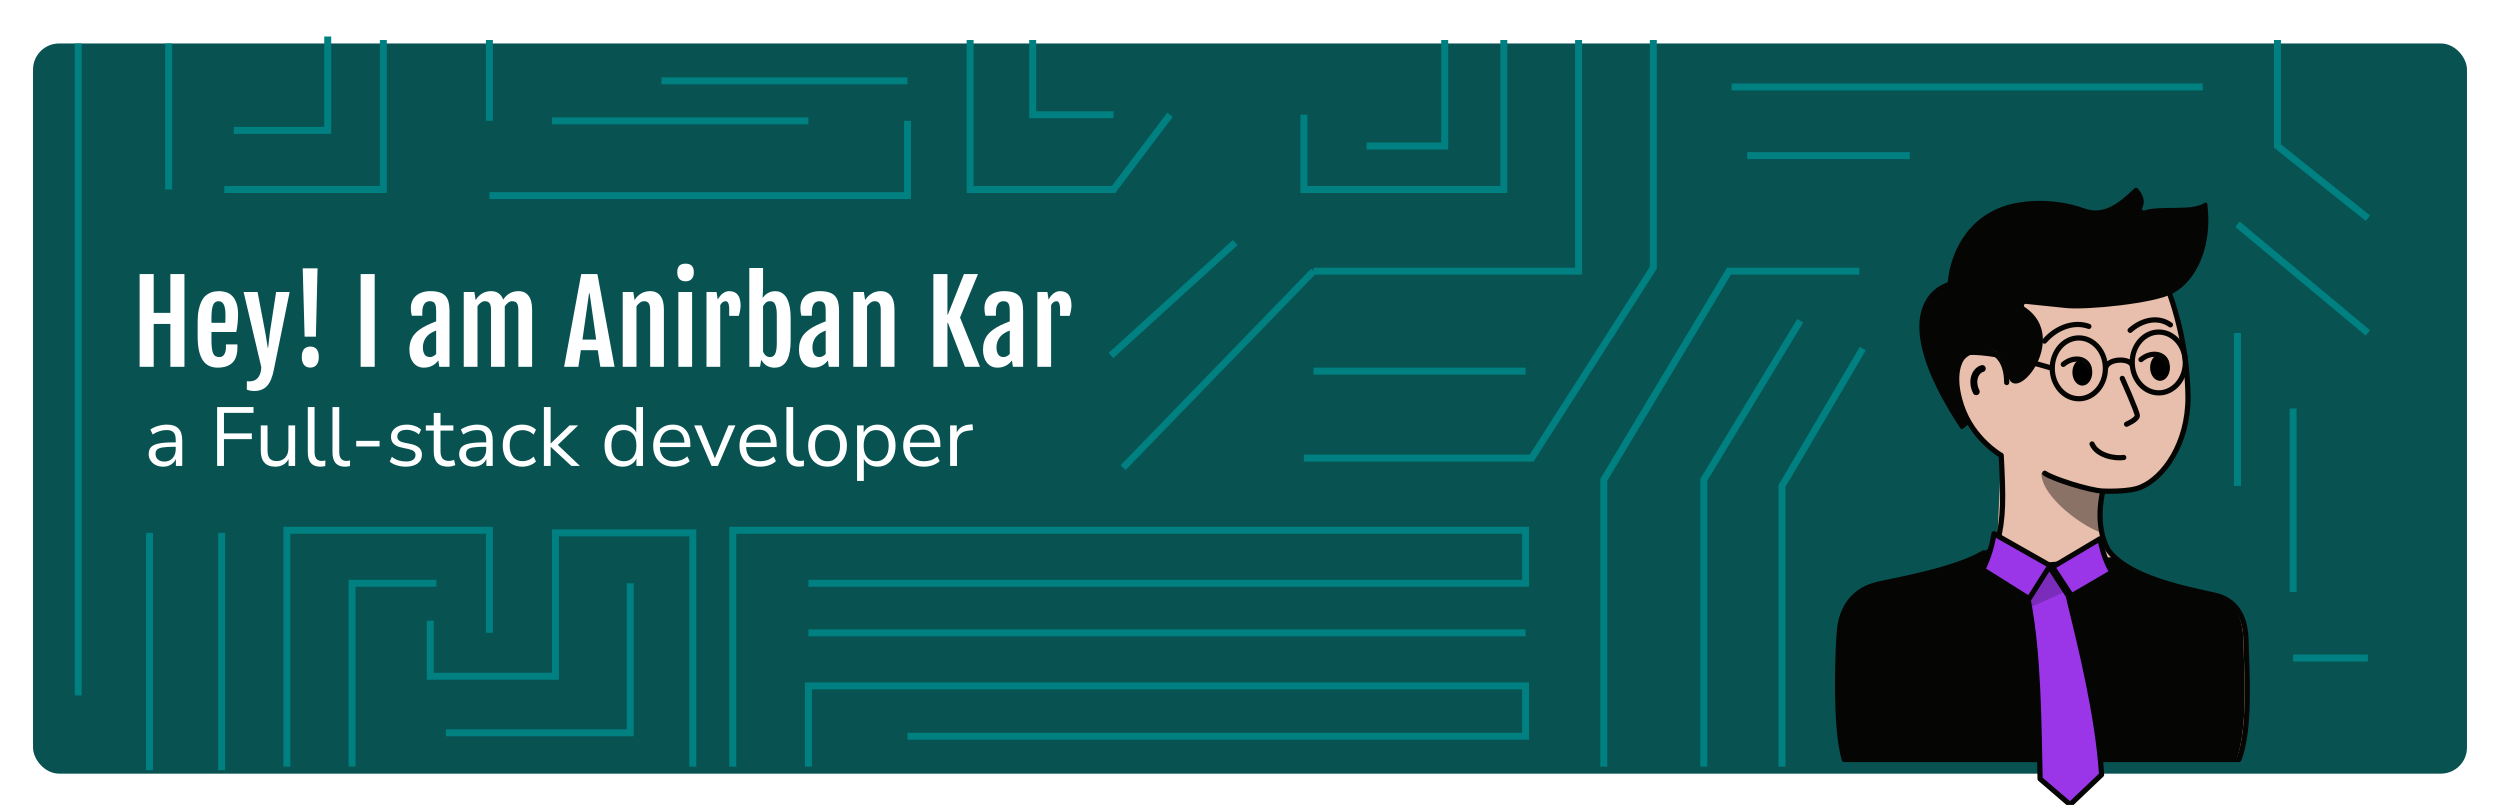 <svg width="1438" height="463" viewBox="0 0 1438 463" fill="none" xmlns="http://www.w3.org/2000/svg">
<g clip-path="url(#clip0_22_2)">
<g filter="url(#filter0_d_22_2)">
<rect x="19" y="22" width="1400" height="420" rx="15" fill="#085252"/>
</g>
<path d="M1287 129L1362 191.5M1287 191.5V279.5M1319 235V340.5M1319 378.5H1362M996 50H1267M247.5 357V389H319.5V306.5H398.5V441M1071.5 200.5L1025 279.5V441" stroke="#008080" stroke-width="4"/>
<path d="M188.5 21V75H134.5" stroke="#008080" stroke-width="4"/>
<path d="M93.922 268.432C92.322 268.432 90.882 268.128 89.602 267.52C88.354 266.88 87.362 266.016 86.626 264.928C85.89 263.84 85.522 262.624 85.522 261.28C85.522 259.584 85.954 258.24 86.818 257.248C87.714 256.256 89.17 255.552 91.186 255.136C93.234 254.688 96.018 254.464 99.538 254.464H101.074V252.976C101.074 250.992 100.658 249.568 99.826 248.704C99.026 247.808 97.73 247.36 95.938 247.36C94.53 247.36 93.17 247.568 91.858 247.984C90.546 248.368 89.202 249.008 87.826 249.904L86.482 247.072C87.698 246.208 89.17 245.52 90.898 245.008C92.658 244.496 94.338 244.24 95.938 244.24C98.946 244.24 101.17 244.976 102.61 246.448C104.082 247.92 104.818 250.208 104.818 253.312V268H101.17V263.968C100.562 265.344 99.618 266.432 98.338 267.232C97.09 268.032 95.618 268.432 93.922 268.432ZM94.546 265.504C96.466 265.504 98.034 264.848 99.25 263.536C100.466 262.192 101.074 260.496 101.074 258.448V257.008H99.586C96.994 257.008 94.946 257.136 93.442 257.392C91.97 257.616 90.93 258.032 90.322 258.64C89.746 259.216 89.458 260.016 89.458 261.04C89.458 262.352 89.906 263.424 90.802 264.256C91.73 265.088 92.978 265.504 94.546 265.504ZM124.887 268V234.16H145.815V237.472H128.823V249.28H144.855V252.592H128.823V268H124.887ZM158.396 268.432C152.796 268.432 149.996 265.344 149.996 259.168V244.672H153.884V259.12C153.884 261.2 154.3 262.736 155.132 263.728C155.996 264.72 157.34 265.216 159.164 265.216C161.148 265.216 162.764 264.56 164.012 263.248C165.26 261.904 165.884 260.128 165.884 257.92V244.672H169.772V268H165.98V264.064C165.244 265.472 164.204 266.56 162.86 267.328C161.548 268.064 160.06 268.432 158.396 268.432ZM184.198 268.432C181.83 268.432 180.038 267.744 178.822 266.368C177.638 264.96 177.046 262.928 177.046 260.272V234.16H180.934V259.984C180.934 263.408 182.294 265.12 185.014 265.12C185.814 265.12 186.534 265.024 187.174 264.832L187.078 268.096C186.086 268.32 185.126 268.432 184.198 268.432ZM198.402 268.432C196.034 268.432 194.242 267.744 193.026 266.368C191.842 264.96 191.25 262.928 191.25 260.272V234.16H195.138V259.984C195.138 263.408 196.498 265.12 199.218 265.12C200.018 265.12 200.738 265.024 201.378 264.832L201.282 268.096C200.29 268.32 199.33 268.432 198.402 268.432ZM204.886 256.816V253.6H218.326V256.816H204.886ZM233.387 268.432C231.563 268.432 229.835 268.176 228.203 267.664C226.571 267.152 225.227 266.432 224.171 265.504L225.419 262.768C226.571 263.696 227.835 264.384 229.211 264.832C230.619 265.248 232.043 265.456 233.483 265.456C235.307 265.456 236.683 265.12 237.611 264.448C238.539 263.776 239.003 262.864 239.003 261.712C239.003 260.816 238.699 260.112 238.091 259.6C237.483 259.056 236.523 258.64 235.211 258.352L230.843 257.392C226.875 256.528 224.891 254.48 224.891 251.248C224.891 249.136 225.723 247.44 227.387 246.16C229.083 244.88 231.291 244.24 234.011 244.24C235.611 244.24 237.131 244.496 238.571 245.008C240.043 245.488 241.259 246.208 242.219 247.168L240.923 249.904C239.995 249.04 238.907 248.384 237.659 247.936C236.443 247.456 235.227 247.216 234.011 247.216C232.219 247.216 230.859 247.568 229.931 248.272C229.003 248.976 228.539 249.904 228.539 251.056C228.539 252.848 229.723 254 232.091 254.512L236.459 255.424C238.507 255.872 240.059 256.592 241.115 257.584C242.171 258.544 242.699 259.856 242.699 261.52C242.699 263.664 241.851 265.36 240.155 266.608C238.459 267.824 236.203 268.432 233.387 268.432ZM257.75 268.432C254.998 268.432 252.934 267.712 251.558 266.272C250.182 264.8 249.494 262.688 249.494 259.936V247.696H244.934V244.672H249.494V237.52H253.382V244.672H260.774V247.696H253.382V259.552C253.382 261.376 253.766 262.768 254.534 263.728C255.302 264.656 256.55 265.12 258.278 265.12C258.79 265.12 259.302 265.056 259.814 264.928C260.326 264.8 260.79 264.672 261.206 264.544L261.878 267.52C261.462 267.744 260.854 267.952 260.054 268.144C259.254 268.336 258.486 268.432 257.75 268.432ZM272.515 268.432C270.915 268.432 269.475 268.128 268.195 267.52C266.947 266.88 265.955 266.016 265.219 264.928C264.483 263.84 264.115 262.624 264.115 261.28C264.115 259.584 264.547 258.24 265.411 257.248C266.307 256.256 267.763 255.552 269.779 255.136C271.827 254.688 274.611 254.464 278.131 254.464H279.667V252.976C279.667 250.992 279.251 249.568 278.419 248.704C277.619 247.808 276.323 247.36 274.531 247.36C273.123 247.36 271.763 247.568 270.451 247.984C269.139 248.368 267.795 249.008 266.419 249.904L265.075 247.072C266.291 246.208 267.763 245.52 269.491 245.008C271.251 244.496 272.931 244.24 274.531 244.24C277.539 244.24 279.763 244.976 281.203 246.448C282.675 247.92 283.411 250.208 283.411 253.312V268H279.763V263.968C279.155 265.344 278.211 266.432 276.931 267.232C275.683 268.032 274.211 268.432 272.515 268.432ZM273.139 265.504C275.059 265.504 276.627 264.848 277.843 263.536C279.059 262.192 279.667 260.496 279.667 258.448V257.008H278.179C275.587 257.008 273.539 257.136 272.035 257.392C270.563 257.616 269.523 258.032 268.915 258.64C268.339 259.216 268.051 260.016 268.051 261.04C268.051 262.352 268.499 263.424 269.395 264.256C270.323 265.088 271.571 265.504 273.139 265.504ZM300.513 268.432C298.177 268.432 296.161 267.936 294.465 266.944C292.769 265.92 291.457 264.496 290.529 262.672C289.633 260.816 289.185 258.656 289.185 256.192C289.185 252.48 290.193 249.568 292.209 247.456C294.225 245.312 296.993 244.24 300.513 244.24C301.953 244.24 303.377 244.496 304.785 245.008C306.193 245.52 307.361 246.24 308.289 247.168L306.945 250C306.017 249.104 304.993 248.448 303.873 248.032C302.785 247.616 301.745 247.408 300.753 247.408C298.321 247.408 296.449 248.176 295.137 249.712C293.825 251.216 293.169 253.392 293.169 256.24C293.169 259.024 293.825 261.232 295.137 262.864C296.449 264.464 298.321 265.264 300.753 265.264C301.745 265.264 302.785 265.056 303.873 264.64C304.993 264.224 306.017 263.552 306.945 262.624L308.289 265.456C307.361 266.384 306.177 267.12 304.737 267.664C303.329 268.176 301.921 268.432 300.513 268.432ZM312.843 268V234.16H316.731V255.04H316.827L327.627 244.672H332.571L320.859 255.904L333.579 268H328.635L316.827 257.056H316.731V268H312.843ZM358.051 268.432C355.971 268.432 354.147 267.936 352.579 266.944C351.043 265.952 349.843 264.56 348.979 262.768C348.147 260.944 347.731 258.8 347.731 256.336C347.731 253.84 348.147 251.696 348.979 249.904C349.843 248.08 351.043 246.688 352.579 245.728C354.147 244.736 355.971 244.24 358.051 244.24C359.875 244.24 361.475 244.64 362.851 245.44C364.259 246.24 365.299 247.344 365.971 248.752V234.16H369.859V268H366.067V263.728C365.395 265.2 364.355 266.352 362.947 267.184C361.539 268.016 359.907 268.432 358.051 268.432ZM358.867 265.312C361.043 265.312 362.787 264.544 364.099 263.008C365.411 261.44 366.067 259.216 366.067 256.336C366.067 253.424 365.411 251.2 364.099 249.664C362.787 248.128 361.043 247.36 358.867 247.36C356.659 247.36 354.899 248.128 353.587 249.664C352.307 251.2 351.667 253.424 351.667 256.336C351.667 259.216 352.307 261.44 353.587 263.008C354.899 264.544 356.659 265.312 358.867 265.312ZM387.668 268.432C383.988 268.432 381.076 267.36 378.932 265.216C376.788 263.04 375.716 260.096 375.716 256.384C375.716 253.984 376.196 251.872 377.156 250.048C378.116 248.192 379.428 246.768 381.092 245.776C382.788 244.752 384.74 244.24 386.948 244.24C390.116 244.24 392.596 245.264 394.388 247.312C396.18 249.328 397.076 252.112 397.076 255.664V257.152H379.508C379.636 259.808 380.404 261.84 381.812 263.248C383.22 264.624 385.172 265.312 387.668 265.312C389.076 265.312 390.42 265.104 391.7 264.688C392.98 264.24 394.196 263.52 395.348 262.528L396.692 265.264C395.636 266.256 394.292 267.04 392.66 267.616C391.028 268.16 389.364 268.432 387.668 268.432ZM387.044 247.12C384.836 247.12 383.092 247.808 381.812 249.184C380.532 250.56 379.78 252.368 379.556 254.608H393.716C393.62 252.24 392.996 250.4 391.844 249.088C390.724 247.776 389.124 247.12 387.044 247.12ZM409.285 268L399.253 244.672H403.477L411.205 263.584L419.029 244.672H423.013L412.933 268H409.285ZM437.308 268.432C433.628 268.432 430.716 267.36 428.572 265.216C426.428 263.04 425.356 260.096 425.356 256.384C425.356 253.984 425.836 251.872 426.796 250.048C427.756 248.192 429.068 246.768 430.732 245.776C432.428 244.752 434.38 244.24 436.588 244.24C439.756 244.24 442.236 245.264 444.028 247.312C445.82 249.328 446.716 252.112 446.716 255.664V257.152H429.148C429.276 259.808 430.044 261.84 431.452 263.248C432.86 264.624 434.812 265.312 437.308 265.312C438.716 265.312 440.06 265.104 441.34 264.688C442.62 264.24 443.836 263.52 444.988 262.528L446.332 265.264C445.276 266.256 443.932 267.04 442.3 267.616C440.668 268.16 439.004 268.432 437.308 268.432ZM436.684 247.12C434.476 247.12 432.732 247.808 431.452 249.184C430.172 250.56 429.42 252.368 429.196 254.608H443.356C443.26 252.24 442.636 250.4 441.484 249.088C440.364 247.776 438.764 247.12 436.684 247.12ZM459.495 268.432C457.127 268.432 455.335 267.744 454.119 266.368C452.935 264.96 452.343 262.928 452.343 260.272V234.16H456.231V259.984C456.231 263.408 457.591 265.12 460.311 265.12C461.111 265.12 461.831 265.024 462.471 264.832L462.375 268.096C461.383 268.32 460.423 268.432 459.495 268.432ZM476.008 268.432C473.736 268.432 471.768 267.936 470.104 266.944C468.44 265.952 467.144 264.56 466.216 262.768C465.32 260.944 464.872 258.8 464.872 256.336C464.872 253.872 465.32 251.744 466.216 249.952C467.144 248.128 468.44 246.72 470.104 245.728C471.768 244.736 473.736 244.24 476.008 244.24C478.248 244.24 480.2 244.736 481.864 245.728C483.56 246.72 484.856 248.128 485.752 249.952C486.68 251.744 487.144 253.872 487.144 256.336C487.144 258.8 486.68 260.944 485.752 262.768C484.856 264.56 483.56 265.952 481.864 266.944C480.2 267.936 478.248 268.432 476.008 268.432ZM476.008 265.312C478.184 265.312 479.928 264.544 481.24 263.008C482.552 261.44 483.208 259.216 483.208 256.336C483.208 253.424 482.552 251.2 481.24 249.664C479.928 248.128 478.184 247.36 476.008 247.36C473.8 247.36 472.04 248.128 470.728 249.664C469.448 251.2 468.808 253.424 468.808 256.336C468.808 259.216 469.448 261.44 470.728 263.008C472.04 264.544 473.8 265.312 476.008 265.312ZM492.984 276.64V244.672H496.776V248.848C497.48 247.408 498.52 246.288 499.896 245.488C501.304 244.656 502.936 244.24 504.792 244.24C506.872 244.24 508.68 244.736 510.216 245.728C511.784 246.688 512.984 248.08 513.816 249.904C514.68 251.696 515.112 253.84 515.112 256.336C515.112 258.8 514.68 260.944 513.816 262.768C512.984 264.56 511.784 265.952 510.216 266.944C508.68 267.936 506.872 268.432 504.792 268.432C503 268.432 501.4 268.032 499.992 267.232C498.584 266.432 497.544 265.328 496.872 263.92V276.64H492.984ZM503.976 265.312C506.152 265.312 507.896 264.544 509.208 263.008C510.52 261.44 511.176 259.216 511.176 256.336C511.176 253.424 510.52 251.2 509.208 249.664C507.896 248.128 506.152 247.36 503.976 247.36C501.8 247.36 500.056 248.128 498.744 249.664C497.432 251.2 496.776 253.424 496.776 256.336C496.776 259.216 497.432 261.44 498.744 263.008C500.056 264.544 501.8 265.312 503.976 265.312ZM531.48 268.432C527.8 268.432 524.888 267.36 522.744 265.216C520.6 263.04 519.528 260.096 519.528 256.384C519.528 253.984 520.008 251.872 520.968 250.048C521.928 248.192 523.24 246.768 524.904 245.776C526.6 244.752 528.552 244.24 530.76 244.24C533.928 244.24 536.408 245.264 538.2 247.312C539.992 249.328 540.888 252.112 540.888 255.664V257.152H523.32C523.448 259.808 524.216 261.84 525.624 263.248C527.032 264.624 528.984 265.312 531.48 265.312C532.888 265.312 534.232 265.104 535.512 264.688C536.792 264.24 538.008 263.52 539.16 262.528L540.504 265.264C539.448 266.256 538.104 267.04 536.472 267.616C534.84 268.16 533.176 268.432 531.48 268.432ZM530.856 247.12C528.648 247.12 526.904 247.808 525.624 249.184C524.344 250.56 523.592 252.368 523.368 254.608H537.528C537.432 252.24 536.808 250.4 535.656 249.088C534.536 247.776 532.936 247.12 530.856 247.12ZM546.515 268V244.672H550.307V248.848C551.555 246.032 554.115 244.48 557.987 244.192L559.379 244.048L559.667 247.408L557.219 247.696C555.011 247.888 553.331 248.592 552.179 249.808C551.027 250.992 550.451 252.624 550.451 254.704V268H546.515Z" fill="white"/>
<path d="M80.312 157.625H88.406V179.969H98V157.625H106.094V211H98V186.344H88.406V211H80.312V157.625ZM125.188 211.469C123.333 211.469 121.688 211.125 120.25 210.438C118.833 209.75 117.635 208.677 116.656 207.219C115.677 205.76 114.938 203.896 114.438 201.625C113.938 199.333 113.688 196.583 113.688 193.375V185.25C113.688 182.521 113.885 180.188 114.281 178.25C114.698 176.292 115.229 174.656 115.875 173.344C116.542 172.01 117.302 170.958 118.156 170.188C119.031 169.417 119.927 168.833 120.844 168.438C121.76 168.021 122.667 167.76 123.562 167.656C124.479 167.531 125.323 167.469 126.094 167.469C127.51 167.469 128.875 167.688 130.188 168.125C131.5 168.542 132.656 169.271 133.656 170.312C134.656 171.333 135.448 172.708 136.031 174.438C136.635 176.167 136.938 178.323 136.938 180.906C136.938 181.781 136.906 182.667 136.844 183.562C136.802 184.458 136.74 185.344 136.656 186.219C136.573 187.073 136.458 187.906 136.312 188.719C136.188 189.531 136.052 190.281 135.906 190.969H121.625V195.344C121.625 197.219 121.698 198.802 121.844 200.094C121.99 201.365 122.229 202.396 122.562 203.188C122.917 203.958 123.385 204.521 123.969 204.875C124.573 205.208 125.323 205.375 126.219 205.375C126.698 205.375 127.167 205.281 127.625 205.094C128.083 204.885 128.479 204.552 128.812 204.094C129.167 203.635 129.448 203.031 129.656 202.281C129.865 201.51 129.969 200.562 129.969 199.438V198.094H136.562V199.75C136.562 203.833 135.583 206.812 133.625 208.688C131.688 210.542 128.875 211.469 125.188 211.469ZM129.562 185.656C129.583 185.427 129.604 185.125 129.625 184.75C129.646 184.354 129.656 183.948 129.656 183.531C129.677 183.115 129.688 182.708 129.688 182.312C129.688 181.896 129.688 181.542 129.688 181.25C129.688 178.417 129.354 176.375 128.688 175.125C128.021 173.875 127.031 173.25 125.719 173.25C125.031 173.25 124.427 173.417 123.906 173.75C123.385 174.062 122.958 174.604 122.625 175.375C122.292 176.125 122.042 177.125 121.875 178.375C121.708 179.625 121.625 181.177 121.625 183.031V185.656H129.562ZM142 219.281C143.188 219.448 144.281 219.406 145.281 219.156C146.281 218.927 147.135 218.479 147.844 217.812C148.573 217.146 149.146 216.26 149.562 215.156C150 214.073 150.25 212.771 150.312 211.25L140.125 167.969H148.156L152.688 191.781L154 200H154.25L155.156 191.781L158.812 167.969H166.594L157.531 212.594C157.135 214.656 156.625 216.458 156 218C155.396 219.542 154.635 220.823 153.719 221.844C152.823 222.865 151.75 223.625 150.5 224.125C149.25 224.646 147.792 224.906 146.125 224.906C144.771 224.906 143.385 224.646 141.969 224.125L142 219.281ZM174.125 154.344H182.656L181.688 193.656H175.219L174.125 154.344ZM173.594 205.469C173.594 203.281 174.031 201.719 174.906 200.781C175.781 199.823 176.969 199.344 178.469 199.344C180.031 199.344 181.24 199.844 182.094 200.844C182.948 201.844 183.375 203.385 183.375 205.469C183.375 207.365 182.938 208.833 182.062 209.875C181.208 210.917 180 211.438 178.438 211.438C176.958 211.438 175.781 210.938 174.906 209.938C174.031 208.917 173.594 207.427 173.594 205.469ZM207.438 157.625H215.531V211H207.438V157.625ZM243.812 211.469C242.479 211.469 241.292 211.208 240.25 210.688C239.229 210.146 238.365 209.417 237.656 208.5C236.948 207.583 236.406 206.5 236.031 205.25C235.677 203.979 235.5 202.604 235.5 201.125C235.5 199.354 235.719 197.781 236.156 196.406C236.594 195.031 237.229 193.792 238.062 192.688C238.917 191.583 239.969 190.583 241.219 189.688C242.469 188.771 243.917 187.906 245.562 187.094C246.354 186.698 247.24 186.302 248.219 185.906C249.219 185.49 250.104 185.135 250.875 184.844V179.156C250.875 178.323 250.844 177.552 250.781 176.844C250.719 176.115 250.562 175.49 250.312 174.969C250.083 174.427 249.729 174.01 249.25 173.719C248.771 173.406 248.115 173.25 247.281 173.25C246.719 173.25 246.167 173.354 245.625 173.562C245.104 173.771 244.635 174.125 244.219 174.625C243.823 175.125 243.5 175.792 243.25 176.625C243.021 177.458 242.906 178.49 242.906 179.719V181.594H236.875C236.688 180.781 236.542 180.042 236.438 179.375C236.354 178.688 236.312 178.01 236.312 177.344C236.312 175.74 236.583 174.323 237.125 173.094C237.688 171.865 238.458 170.833 239.438 170C240.438 169.167 241.625 168.542 243 168.125C244.375 167.688 245.885 167.469 247.531 167.469C249.677 167.469 251.458 167.708 252.875 168.188C254.292 168.646 255.417 169.344 256.25 170.281C257.104 171.219 257.698 172.396 258.031 173.812C258.385 175.229 258.562 176.885 258.562 178.781V211H252.688L252.125 207.312C251.271 208.542 250.125 209.542 248.688 210.312C247.271 211.083 245.646 211.469 243.812 211.469ZM247.312 205.375C247.979 205.375 248.625 205.208 249.25 204.875C249.896 204.521 250.438 204.094 250.875 203.594V190.125C250.458 190.292 249.99 190.49 249.469 190.719C248.948 190.948 248.385 191.25 247.781 191.625C247.219 191.979 246.667 192.406 246.125 192.906C245.583 193.406 245.094 194 244.656 194.688C244.24 195.375 243.896 196.156 243.625 197.031C243.375 197.885 243.25 198.844 243.25 199.906C243.25 201.552 243.573 202.875 244.219 203.875C244.865 204.875 245.896 205.375 247.312 205.375ZM266.75 167.969H272.875L273.562 172.562V172.594C274.188 171.615 274.854 170.802 275.562 170.156C276.271 169.49 277 168.958 277.75 168.562C278.521 168.167 279.302 167.885 280.094 167.719C280.906 167.552 281.708 167.469 282.5 167.469C284.188 167.469 285.615 167.875 286.781 168.688C287.948 169.5 288.833 170.719 289.438 172.344C290.062 171.406 290.719 170.625 291.406 170C292.115 169.375 292.844 168.875 293.594 168.5C294.344 168.125 295.104 167.865 295.875 167.719C296.646 167.552 297.427 167.469 298.219 167.469C300.719 167.469 302.646 168.354 304 170.125C305.375 171.875 306.062 174.51 306.062 178.031V211H298.156V178.312C298.156 177.375 298.083 176.583 297.938 175.938C297.792 175.292 297.573 174.771 297.281 174.375C296.99 173.979 296.615 173.698 296.156 173.531C295.698 173.344 295.146 173.25 294.5 173.25C293.771 173.25 293.042 173.521 292.312 174.062C291.583 174.583 290.917 175.312 290.312 176.25C290.333 176.438 290.344 176.625 290.344 176.812C290.344 177 290.344 177.188 290.344 177.375V211H282.438V178.312C282.438 177.375 282.365 176.583 282.219 175.938C282.073 175.292 281.854 174.771 281.562 174.375C281.271 173.979 280.896 173.698 280.438 173.531C279.979 173.344 279.427 173.25 278.781 173.25C278.073 173.25 277.354 173.51 276.625 174.031C275.896 174.552 275.24 175.271 274.656 176.188V211H266.75V167.969ZM334.312 157.625H343.625L353.5 211H345.312L343.844 201.438H334.094L332.688 211H324.469L334.312 157.625ZM342.906 195.344L339.156 168.75H338.812L335.031 195.344H342.906ZM358.188 167.969H364.281L365 172.562V172.594C365.625 171.615 366.292 170.802 367 170.156C367.729 169.49 368.479 168.958 369.25 168.562C370.021 168.167 370.802 167.885 371.594 167.719C372.406 167.552 373.208 167.469 374 167.469C376.521 167.469 378.458 168.354 379.812 170.125C381.188 171.875 381.875 174.51 381.875 178.031V211H373.969V178.312C373.969 176.417 373.677 175.104 373.094 174.375C372.51 173.625 371.656 173.25 370.531 173.25C369.74 173.25 368.948 173.51 368.156 174.031C367.385 174.552 366.698 175.271 366.094 176.188V211H358.188V167.969ZM394.281 161.812C392.823 161.812 391.667 161.375 390.812 160.5C389.979 159.625 389.562 158.344 389.562 156.656C389.562 155.719 389.667 154.938 389.875 154.312C390.104 153.667 390.417 153.156 390.812 152.781C391.229 152.385 391.729 152.104 392.312 151.938C392.896 151.75 393.562 151.656 394.312 151.656C395.875 151.656 397.062 152.052 397.875 152.844C398.688 153.635 399.094 154.906 399.094 156.656C399.094 158.281 398.677 159.552 397.844 160.469C397.031 161.365 395.844 161.812 394.281 161.812ZM390.188 167.969H398.094V211H390.188V167.969ZM406.375 167.969H412.156L412.844 172.344C413.719 170.719 414.719 169.5 415.844 168.688C416.99 167.875 418.156 167.469 419.344 167.469C421.615 167.469 423.292 168.167 424.375 169.562C425.458 170.958 426 173.052 426 175.844C426 176.198 425.969 176.625 425.906 177.125C425.865 177.604 425.792 178.115 425.688 178.656C425.604 179.177 425.49 179.708 425.344 180.25C425.219 180.771 425.083 181.25 424.938 181.688H419.438V177.688C419.438 176.812 419.375 176.094 419.25 175.531C419.146 174.969 419 174.521 418.812 174.188C418.625 173.833 418.406 173.594 418.156 173.469C417.906 173.323 417.635 173.25 417.344 173.25C416.719 173.25 416.135 173.458 415.594 173.875C415.073 174.271 414.635 174.833 414.281 175.562V211H406.375V167.969ZM431 154.156H438.906V165.625L438.656 171.312L438.688 171.344C439.042 170.844 439.448 170.365 439.906 169.906C440.385 169.448 440.917 169.042 441.5 168.688C442.104 168.312 442.76 168.021 443.469 167.812C444.198 167.604 444.99 167.5 445.844 167.5C446.281 167.5 446.802 167.542 447.406 167.625C448.031 167.708 448.667 167.917 449.312 168.25C449.979 168.583 450.635 169.083 451.281 169.75C451.948 170.396 452.531 171.292 453.031 172.438C453.552 173.583 453.969 175.01 454.281 176.719C454.615 178.427 454.781 180.5 454.781 182.938V195.969C454.781 198.406 454.615 200.479 454.281 202.188C453.969 203.896 453.552 205.333 453.031 206.5C452.51 207.646 451.917 208.552 451.25 209.219C450.583 209.885 449.906 210.385 449.219 210.719C448.531 211.052 447.865 211.26 447.219 211.344C446.573 211.448 446.01 211.5 445.531 211.5C444.531 211.5 443.625 211.375 442.812 211.125C442.021 210.875 441.312 210.542 440.688 210.125C440.083 209.688 439.542 209.198 439.062 208.656C438.604 208.115 438.198 207.562 437.844 207L437.188 211H431V154.156ZM438.906 202.281C439.073 202.677 439.271 203.062 439.5 203.438C439.75 203.812 440.031 204.146 440.344 204.438C440.656 204.708 441.021 204.938 441.438 205.125C441.854 205.292 442.323 205.375 442.844 205.375C443.427 205.375 443.958 205.271 444.438 205.062C444.917 204.833 445.333 204.438 445.688 203.875C446.042 203.292 446.312 202.49 446.5 201.469C446.708 200.448 446.812 199.135 446.812 197.531V181.062C446.812 179.458 446.708 178.156 446.5 177.156C446.312 176.135 446.042 175.333 445.688 174.75C445.354 174.167 444.948 173.771 444.469 173.562C443.99 173.354 443.458 173.25 442.875 173.25C441.896 173.25 441.083 173.542 440.438 174.125C439.812 174.688 439.302 175.365 438.906 176.156V202.281ZM467.875 211.469C466.542 211.469 465.354 211.208 464.312 210.688C463.292 210.146 462.427 209.417 461.719 208.5C461.01 207.583 460.469 206.5 460.094 205.25C459.74 203.979 459.562 202.604 459.562 201.125C459.562 199.354 459.781 197.781 460.219 196.406C460.656 195.031 461.292 193.792 462.125 192.688C462.979 191.583 464.031 190.583 465.281 189.688C466.531 188.771 467.979 187.906 469.625 187.094C470.417 186.698 471.302 186.302 472.281 185.906C473.281 185.49 474.167 185.135 474.938 184.844V179.156C474.938 178.323 474.906 177.552 474.844 176.844C474.781 176.115 474.625 175.49 474.375 174.969C474.146 174.427 473.792 174.01 473.312 173.719C472.833 173.406 472.177 173.25 471.344 173.25C470.781 173.25 470.229 173.354 469.688 173.562C469.167 173.771 468.698 174.125 468.281 174.625C467.885 175.125 467.562 175.792 467.312 176.625C467.083 177.458 466.969 178.49 466.969 179.719V181.594H460.938C460.75 180.781 460.604 180.042 460.5 179.375C460.417 178.688 460.375 178.01 460.375 177.344C460.375 175.74 460.646 174.323 461.188 173.094C461.75 171.865 462.521 170.833 463.5 170C464.5 169.167 465.688 168.542 467.062 168.125C468.438 167.688 469.948 167.469 471.594 167.469C473.74 167.469 475.521 167.708 476.938 168.188C478.354 168.646 479.479 169.344 480.312 170.281C481.167 171.219 481.76 172.396 482.094 173.812C482.448 175.229 482.625 176.885 482.625 178.781V211H476.75L476.188 207.312C475.333 208.542 474.188 209.542 472.75 210.312C471.333 211.083 469.708 211.469 467.875 211.469ZM471.375 205.375C472.042 205.375 472.688 205.208 473.312 204.875C473.958 204.521 474.5 204.094 474.938 203.594V190.125C474.521 190.292 474.052 190.49 473.531 190.719C473.01 190.948 472.448 191.25 471.844 191.625C471.281 191.979 470.729 192.406 470.188 192.906C469.646 193.406 469.156 194 468.719 194.688C468.302 195.375 467.958 196.156 467.688 197.031C467.438 197.885 467.312 198.844 467.312 199.906C467.312 201.552 467.635 202.875 468.281 203.875C468.927 204.875 469.958 205.375 471.375 205.375ZM490.812 167.969H496.906L497.625 172.562V172.594C498.25 171.615 498.917 170.802 499.625 170.156C500.354 169.49 501.104 168.958 501.875 168.562C502.646 168.167 503.427 167.885 504.219 167.719C505.031 167.552 505.833 167.469 506.625 167.469C509.146 167.469 511.083 168.354 512.438 170.125C513.812 171.875 514.5 174.51 514.5 178.031V211H506.594V178.312C506.594 176.417 506.302 175.104 505.719 174.375C505.135 173.625 504.281 173.25 503.156 173.25C502.365 173.25 501.573 173.51 500.781 174.031C500.01 174.552 499.323 175.271 498.719 176.188V211H490.812V167.969ZM536.875 157.625H544.969V180.938H545.219L554.469 157.625H562.531L552.219 182.656L563.688 211H555.031L545.219 185.594H544.969V211H536.875V157.625ZM573.75 211.469C572.417 211.469 571.229 211.208 570.188 210.688C569.167 210.146 568.302 209.417 567.594 208.5C566.885 207.583 566.344 206.5 565.969 205.25C565.615 203.979 565.438 202.604 565.438 201.125C565.438 199.354 565.656 197.781 566.094 196.406C566.531 195.031 567.167 193.792 568 192.688C568.854 191.583 569.906 190.583 571.156 189.688C572.406 188.771 573.854 187.906 575.5 187.094C576.292 186.698 577.177 186.302 578.156 185.906C579.156 185.49 580.042 185.135 580.812 184.844V179.156C580.812 178.323 580.781 177.552 580.719 176.844C580.656 176.115 580.5 175.49 580.25 174.969C580.021 174.427 579.667 174.01 579.188 173.719C578.708 173.406 578.052 173.25 577.219 173.25C576.656 173.25 576.104 173.354 575.562 173.562C575.042 173.771 574.573 174.125 574.156 174.625C573.76 175.125 573.438 175.792 573.188 176.625C572.958 177.458 572.844 178.49 572.844 179.719V181.594H566.812C566.625 180.781 566.479 180.042 566.375 179.375C566.292 178.688 566.25 178.01 566.25 177.344C566.25 175.74 566.521 174.323 567.062 173.094C567.625 171.865 568.396 170.833 569.375 170C570.375 169.167 571.562 168.542 572.938 168.125C574.312 167.688 575.823 167.469 577.469 167.469C579.615 167.469 581.396 167.708 582.812 168.188C584.229 168.646 585.354 169.344 586.188 170.281C587.042 171.219 587.635 172.396 587.969 173.812C588.323 175.229 588.5 176.885 588.5 178.781V211H582.625L582.062 207.312C581.208 208.542 580.062 209.542 578.625 210.312C577.208 211.083 575.583 211.469 573.75 211.469ZM577.25 205.375C577.917 205.375 578.562 205.208 579.188 204.875C579.833 204.521 580.375 204.094 580.812 203.594V190.125C580.396 190.292 579.927 190.49 579.406 190.719C578.885 190.948 578.323 191.25 577.719 191.625C577.156 191.979 576.604 192.406 576.062 192.906C575.521 193.406 575.031 194 574.594 194.688C574.177 195.375 573.833 196.156 573.562 197.031C573.312 197.885 573.188 198.844 573.188 199.906C573.188 201.552 573.51 202.875 574.156 203.875C574.802 204.875 575.833 205.375 577.25 205.375ZM596.688 167.969H602.469L603.156 172.344C604.031 170.719 605.031 169.5 606.156 168.688C607.302 167.875 608.469 167.469 609.656 167.469C611.927 167.469 613.604 168.167 614.688 169.562C615.771 170.958 616.312 173.052 616.312 175.844C616.312 176.198 616.281 176.625 616.219 177.125C616.177 177.604 616.104 178.115 616 178.656C615.917 179.177 615.802 179.708 615.656 180.25C615.531 180.771 615.396 181.25 615.25 181.688H609.75V177.688C609.75 176.812 609.688 176.094 609.562 175.531C609.458 174.969 609.312 174.521 609.125 174.188C608.938 173.833 608.719 173.594 608.469 173.469C608.219 173.323 607.948 173.25 607.656 173.25C607.031 173.25 606.448 173.458 605.906 173.875C605.385 174.271 604.948 174.833 604.594 175.562V211H596.688V167.969Z" fill="white"/>
<path d="M1209.58 282.464C1202.25 282.244 1180.49 275.374 1176.16 272.204Z" fill="#E8BEAC"/>
<path d="M1212.6 316.324C1226.13 335.074 1269.88 340.64 1277.34 343.32C1289.58 347.91 1291.67 360.32 1291.85 367.08C1292.37 386.34 1294.65 419.38 1287.82 436.84" fill="#E8BEAC"/>
<path d="M1212.6 316.324C1204.39 301.684 1209.58 282.464 1209.58 282.464C1209.58 282.464 1225.49 283.214 1231.86 279.984C1244.13 274.754 1258.69 255.624 1258.54 228.234C1258.19 203.568 1252.95 179.213 1243.12 156.564C1234.25 133.754 1179.19 112.434 1137.72 152.274C1137.72 152.274 1115.36 172.594 1128.34 206.364" fill="#E8BEAC"/>
<path d="M1063.9 436.84C1058 418.03 1060.32 368.57 1061.17 361.59C1062.03 354.61 1065.33 340.45 1082.8 336.14C1090.53 334.21 1138.9 326.434 1148.72 312.944" fill="#E8BEAC"/>
<path d="M1151.1 261.944C1151.1 261.944 1134.85 252.774 1128.37 233.654C1121.89 214.534 1128.34 206.364 1128.34 206.364C1133.54 198.654 1154.24 196.764 1154.24 220.024" fill="#E8BEAC"/>
<path d="M1151.1 261.944C1152.33 286.244 1152.65 297.394 1148.72 312.944Z" fill="#E8BEAC"/>
<path d="M1212.6 316.324C1226.13 335.074 1269.88 340.64 1277.34 343.32C1289.58 347.91 1291.67 360.32 1291.85 367.08C1292.37 386.34 1294.65 419.38 1287.82 436.84H1063.9C1058 418.03 1060.32 368.57 1061.17 361.59C1062.03 354.61 1065.33 340.45 1082.8 336.14C1090.53 334.21 1138.9 326.434 1148.72 312.944C1152.65 297.394 1152.33 286.244 1151.1 261.944C1151.1 261.944 1134.85 252.774 1128.37 233.654C1121.89 214.534 1128.34 206.364 1128.34 206.364C1115.36 172.594 1137.72 152.274 1137.72 152.274C1179.19 112.434 1234.25 133.754 1243.12 156.564C1252.95 179.213 1258.19 203.568 1258.54 228.234C1258.69 255.624 1244.13 274.754 1231.86 279.984C1225.49 283.214 1209.58 282.464 1209.58 282.464C1209.58 282.464 1204.39 301.684 1212.6 316.324Z" fill="#E8BEAC"/>
<path d="M1209.58 282.464C1202.25 282.244 1180.49 275.374 1176.16 272.204M1209.58 282.464C1209.58 282.464 1204.39 301.684 1212.6 316.324C1226.13 335.074 1269.88 340.64 1277.34 343.32C1289.58 347.91 1291.67 360.32 1291.85 367.08C1292.37 386.34 1294.65 419.38 1287.82 436.84H1063.9C1058 418.03 1060.32 368.57 1061.17 361.59C1062.03 354.61 1065.33 340.45 1082.8 336.14C1090.53 334.21 1138.9 326.434 1148.72 312.944C1152.65 297.394 1152.33 286.244 1151.1 261.944C1151.1 261.944 1134.85 252.774 1128.37 233.654C1121.89 214.534 1128.34 206.364 1128.34 206.364M1209.58 282.464C1209.58 282.464 1225.49 283.214 1231.86 279.984C1244.13 274.754 1258.69 255.624 1258.54 228.234C1258.19 203.568 1252.95 179.213 1243.12 156.564C1234.25 133.754 1179.19 112.434 1137.72 152.274C1137.72 152.274 1115.36 172.594 1128.34 206.364M1128.34 206.364C1133.54 198.654 1154.24 196.764 1154.24 220.024" stroke="#050504" stroke-width="3" stroke-linecap="round" stroke-linejoin="round"/>
<path opacity="0.4" d="M1209.35 281.694C1208.38 288.5 1206.87 298.5 1209.35 306.5C1200.15 304.33 1174.16 286.474 1174.16 271.974C1185.53 276.388 1197.32 279.645 1209.35 281.694Z" fill="black"/>
<path d="M1140.2 212C1136.28 213.06 1133.6 218.95 1136.72 225.3" stroke="black" stroke-width="4" stroke-miterlimit="10" stroke-linecap="round"/>
<path d="M1058.16 361.59C1057.3 368.57 1054.98 418.03 1060.88 436.84H1284.81C1291.64 419.38 1289.35 386.34 1288.83 367.08C1288.65 360.32 1286.57 347.91 1274.32 343.32C1267.49 340.866 1232.52 336.5 1214.41 322L1177.7 325L1140.98 318C1124.71 328.054 1086.44 334.476 1079.78 336.14C1062.31 340.45 1059.01 354.61 1058.16 361.59Z" fill="#050504" stroke="#050504" stroke-width="3" stroke-linecap="round" stroke-linejoin="round"/>
<path d="M1168.53 345.23L1140.48 327.64C1143.65 321.118 1145.83 314.161 1146.94 307L1180.65 326.13L1207.89 309.93C1209.41 317.61 1211.7 324.07 1214.87 329.12L1191.53 342.74L1180.65 326.13L1168.53 345.23Z" fill="#9A36E8" stroke="#050504" stroke-width="3" stroke-linecap="round" stroke-linejoin="round"/>
<path d="M1178.75 326L1189.63 342.61C1196.89 372.34 1206.73 411.84 1208.83 445.61L1190.72 462.84L1173.46 448C1172.71 416.63 1172.74 376.85 1166.63 345.13L1178.75 326Z" fill="#9A36E8" stroke="#050504" stroke-width="3" stroke-linecap="round" stroke-linejoin="round"/>
<path opacity="0.2" d="M1177.75 326L1187.31 340.6L1167.15 349.65L1165.62 345.12L1177.75 326Z" fill="#050504"/>
<path d="M1209.52 212.68C1209.52 213.508 1210.2 214.18 1211.02 214.18C1211.85 214.18 1212.52 213.508 1212.52 212.68H1209.52ZM1225.09 211.03C1225.09 211.858 1225.76 212.53 1226.59 212.53C1227.42 212.53 1228.09 211.858 1228.09 211.03H1225.09ZM1180.01 213.302C1180.8 213.549 1181.64 213.108 1181.89 212.317C1182.13 211.526 1181.69 210.685 1180.9 210.438L1180.01 213.302ZM1126.29 204.04L1126.93 205.397C1126.95 205.39 1126.96 205.382 1126.98 205.374L1126.29 204.04ZM1116.77 219.987C1116.93 220.801 1117.71 221.337 1118.52 221.184C1119.34 221.031 1119.87 220.247 1119.72 219.433L1116.77 219.987ZM1209.53 211.87C1209.53 220.898 1203.17 227.86 1195.74 227.86V230.86C1205.2 230.86 1212.53 222.161 1212.53 211.87H1209.53ZM1195.74 227.86C1188.32 227.86 1181.96 220.898 1181.96 211.87H1178.96C1178.96 222.161 1186.29 230.86 1195.74 230.86V227.86ZM1181.96 211.87C1181.96 202.842 1188.32 195.88 1195.74 195.88V192.88C1186.29 192.88 1178.96 201.579 1178.96 211.87H1181.96ZM1195.74 195.88C1203.17 195.88 1209.53 202.842 1209.53 211.87H1212.53C1212.53 201.579 1205.2 192.88 1195.74 192.88V195.88ZM1255.51 208.49C1255.51 217.518 1249.15 224.48 1241.73 224.48V227.48C1251.18 227.48 1258.51 218.781 1258.51 208.49H1255.51ZM1241.73 224.48C1234.3 224.48 1227.95 217.518 1227.95 208.49H1224.95C1224.95 218.781 1232.28 227.48 1241.73 227.48V224.48ZM1227.95 208.49C1227.95 199.462 1234.3 192.5 1241.73 192.5V189.5C1232.28 189.5 1224.95 198.199 1224.95 208.49H1227.95ZM1241.73 192.5C1249.15 192.5 1255.51 199.462 1255.51 208.49H1258.51C1258.51 198.199 1251.18 189.5 1241.73 189.5V192.5ZM1212.52 212.68C1212.52 211.584 1213.1 210.682 1214.26 209.955C1215.44 209.209 1217.12 208.745 1218.9 208.639C1220.67 208.532 1222.36 208.794 1223.54 209.323C1224.74 209.858 1225.09 210.482 1225.09 211.03H1228.09C1228.09 208.793 1226.49 207.355 1224.77 206.585C1223.03 205.807 1220.83 205.517 1218.72 205.644C1216.6 205.771 1214.39 206.327 1212.66 207.416C1210.89 208.526 1209.52 210.276 1209.52 212.68H1212.52ZM1180.45 211.87C1180.9 210.438 1180.9 210.438 1180.9 210.438C1180.9 210.438 1180.9 210.438 1180.9 210.437C1180.9 210.437 1180.9 210.436 1180.89 210.435C1180.89 210.434 1180.88 210.431 1180.87 210.428C1180.85 210.421 1180.81 210.411 1180.77 210.398C1180.69 210.372 1180.57 210.334 1180.4 210.285C1180.08 210.187 1179.61 210.044 1179 209.864C1177.8 209.504 1176.06 208.997 1173.94 208.407C1169.7 207.227 1163.93 205.711 1157.81 204.371C1151.7 203.033 1145.2 201.862 1139.51 201.385C1136.67 201.147 1134 201.078 1131.66 201.259C1129.34 201.437 1127.24 201.868 1125.61 202.706L1126.98 205.374C1128.1 204.8 1129.74 204.415 1131.89 204.25C1134.01 204.086 1136.51 204.144 1139.26 204.375C1144.76 204.836 1151.11 205.976 1157.17 207.302C1163.22 208.626 1168.93 210.126 1173.13 211.297C1175.23 211.882 1176.95 212.384 1178.15 212.74C1178.75 212.917 1179.21 213.058 1179.53 213.155C1179.69 213.203 1179.81 213.24 1179.89 213.265C1179.93 213.277 1179.96 213.287 1179.98 213.293C1179.99 213.296 1180 213.298 1180 213.3C1180 213.301 1180 213.301 1180.01 213.301C1180.01 213.302 1180.01 213.302 1180.01 213.302C1180.01 213.302 1180.01 213.302 1180.45 211.87ZM1125.66 202.683C1122.46 204.185 1119.86 206.696 1118.25 209.827L1120.92 211.198C1122.22 208.659 1124.34 206.618 1126.93 205.397L1125.66 202.683ZM1118.25 209.827C1116.64 212.958 1116.12 216.53 1116.77 219.987L1119.72 219.433C1119.19 216.632 1119.62 213.736 1120.92 211.198L1118.25 209.827Z" fill="#050504"/>
<path d="M1249.9 168.737C1239.57 174.557 1199.99 178.487 1188.04 177.147C1182.44 176.517 1171.63 175.487 1165.09 174.767C1164.89 174.775 1164.7 174.842 1164.53 174.961C1164.37 175.08 1164.25 175.244 1164.18 175.432C1164.12 175.62 1164.11 175.824 1164.16 176.017C1164.21 176.211 1164.32 176.385 1164.47 176.517C1192.4 194.847 1156.48 237.197 1154.61 213.707C1150.97 194.387 1133.98 201.387 1131.96 202.597C1129.54 204.104 1127.51 206.16 1126.04 208.597C1124.22 211.487 1123.26 226.937 1132.6 242.757C1132.71 242.957 1132.74 243.188 1132.7 243.412C1132.66 243.636 1132.54 243.838 1132.37 243.987L1129.01 246.607C1128.9 246.684 1128.78 246.739 1128.65 246.769C1128.52 246.8 1128.39 246.804 1128.25 246.783C1128.12 246.762 1128 246.715 1127.89 246.645C1127.77 246.575 1127.68 246.484 1127.6 246.377C1082.6 178.127 1114.9 164.247 1119.73 162.627C1119.9 162.561 1120.05 162.451 1120.16 162.309C1120.27 162.166 1120.34 161.996 1120.37 161.817C1122.27 142.707 1134.31 120.677 1161.43 116.467C1176 114.057 1190.66 116.637 1199.4 120.067H1199.47C1210.13 123.487 1218.23 117.457 1227.75 108.367C1227.88 108.242 1228.04 108.145 1228.21 108.083C1228.38 108.02 1228.56 107.992 1228.74 108.002C1228.92 108.011 1229.1 108.057 1229.26 108.137C1229.42 108.217 1229.57 108.329 1229.68 108.467C1233.8 113.337 1233.59 116.797 1232.15 119.787C1232.09 119.957 1232.07 120.141 1232.11 120.318C1232.14 120.496 1232.22 120.66 1232.35 120.795C1232.47 120.929 1232.62 121.028 1232.8 121.082C1232.97 121.135 1233.16 121.14 1233.33 121.097C1241.98 117.957 1260.91 121.687 1268.13 116.637C1268.27 116.553 1268.42 116.504 1268.58 116.493C1268.74 116.481 1268.91 116.509 1269.05 116.573C1269.2 116.636 1269.33 116.734 1269.43 116.859C1269.54 116.983 1269.61 117.13 1269.64 117.287C1272.67 140.577 1264.16 160.937 1249.9 168.737Z" fill="#050504"/>
<path d="M1220.74 217.657C1220.74 217.657 1229.38 236.872 1229.38 239.092C1229.38 241.313 1223.21 244 1223.21 244M1176 196.193C1181.8 189.481 1190.28 185.614 1198.17 186.873C1199.31 187.062 1200.43 187.354 1201.51 187.746M1225.26 189.996C1231.42 184.504 1239.31 182.402 1245.76 185.307C1246.71 185.732 1247.6 186.254 1248.43 186.863" stroke="#050504" stroke-width="3" stroke-linecap="round"/>
<path d="M1203.35 255.384C1206.37 262.265 1216.82 263.918 1221.58 263.138" stroke="#050504" stroke-width="3" stroke-miterlimit="10" stroke-linecap="round"/>
<path d="M1197.76 221.802C1200.91 221.802 1203.47 218.384 1203.47 214.168C1203.47 209.951 1200.91 206.534 1197.76 206.534C1194.6 206.534 1192.04 209.951 1192.04 214.168C1192.04 218.384 1194.6 221.802 1197.76 221.802Z" fill="black"/>
<path d="M1201.52 211.411C1199.99 205.74 1192.34 204.858 1186.81 209.577" stroke="#050504" stroke-width="3" stroke-linecap="round"/>
<path d="M1242.45 219.045C1245.61 219.045 1248.16 215.628 1248.16 211.411C1248.16 207.195 1245.61 203.777 1242.45 203.777C1239.3 203.777 1236.74 207.195 1236.74 211.411C1236.74 215.628 1239.3 219.045 1242.45 219.045Z" fill="black"/>
<path d="M1246.21 208.655C1244.68 202.984 1237.03 202.102 1231.5 206.821" stroke="#050504" stroke-width="3" stroke-linecap="round"/>
<path d="M220.5 23V109H129M1310 23V84L1362 125.5M865 23V109H750V66M831 23V84H786M951 23V154L881 263.5H750M558 23V109H640.5L673 66M594 23V66H640.5" stroke="#008080" stroke-width="4"/>
<path d="M908 23V156H755.5M755.5 213.5H877.5M922.5 441V276L994.5 156H1069.5M980 441V276L1035.5 184.5M165 441V305H281.5V364M202.5 441V335.5H251M421.5 441V305H877.5V335.5H465M465 364H877.5M281.5 23V69.5M281.5 112.5H522V69.5M317.5 69.5H465M380.5 46.5H522M522 423.5H877.5V394.5H465V441" stroke="#008080" stroke-width="4"/>
<path d="M1005 89.5H1098.5M97 25V109M45 25V400" stroke="#008080" stroke-width="4"/>
<path d="M86 443V306.5M127.5 443V306.5M256.5 421.5H362.5V335.5" stroke="#008080" stroke-width="4"/>
<path d="M755.5 156L646 269" stroke="#008080" stroke-width="4"/>
<path d="M639 204.5L710.5 139.5" stroke="#008080" stroke-width="4"/>
</g>
<defs>
<filter id="filter0_d_22_2" x="15" y="21" width="1408" height="428" filterUnits="userSpaceOnUse" color-interpolation-filters="sRGB">
<feFlood flood-opacity="0" result="BackgroundImageFix"/>
<feColorMatrix in="SourceAlpha" type="matrix" values="0 0 0 0 0 0 0 0 0 0 0 0 0 0 0 0 0 0 127 0" result="hardAlpha"/>
<feOffset dy="3"/>
<feGaussianBlur stdDeviation="2"/>
<feComposite in2="hardAlpha" operator="out"/>
<feColorMatrix type="matrix" values="0 0 0 0 0 0 0 0 0 0 0 0 0 0 0 0 0 0 0.25 0"/>
<feBlend mode="normal" in2="BackgroundImageFix" result="effect1_dropShadow_22_2"/>
<feBlend mode="normal" in="SourceGraphic" in2="effect1_dropShadow_22_2" result="shape"/>
</filter>
<clipPath id="clip0_22_2">
<rect width="1438" height="463" fill="white"/>
</clipPath>
</defs>
</svg>
